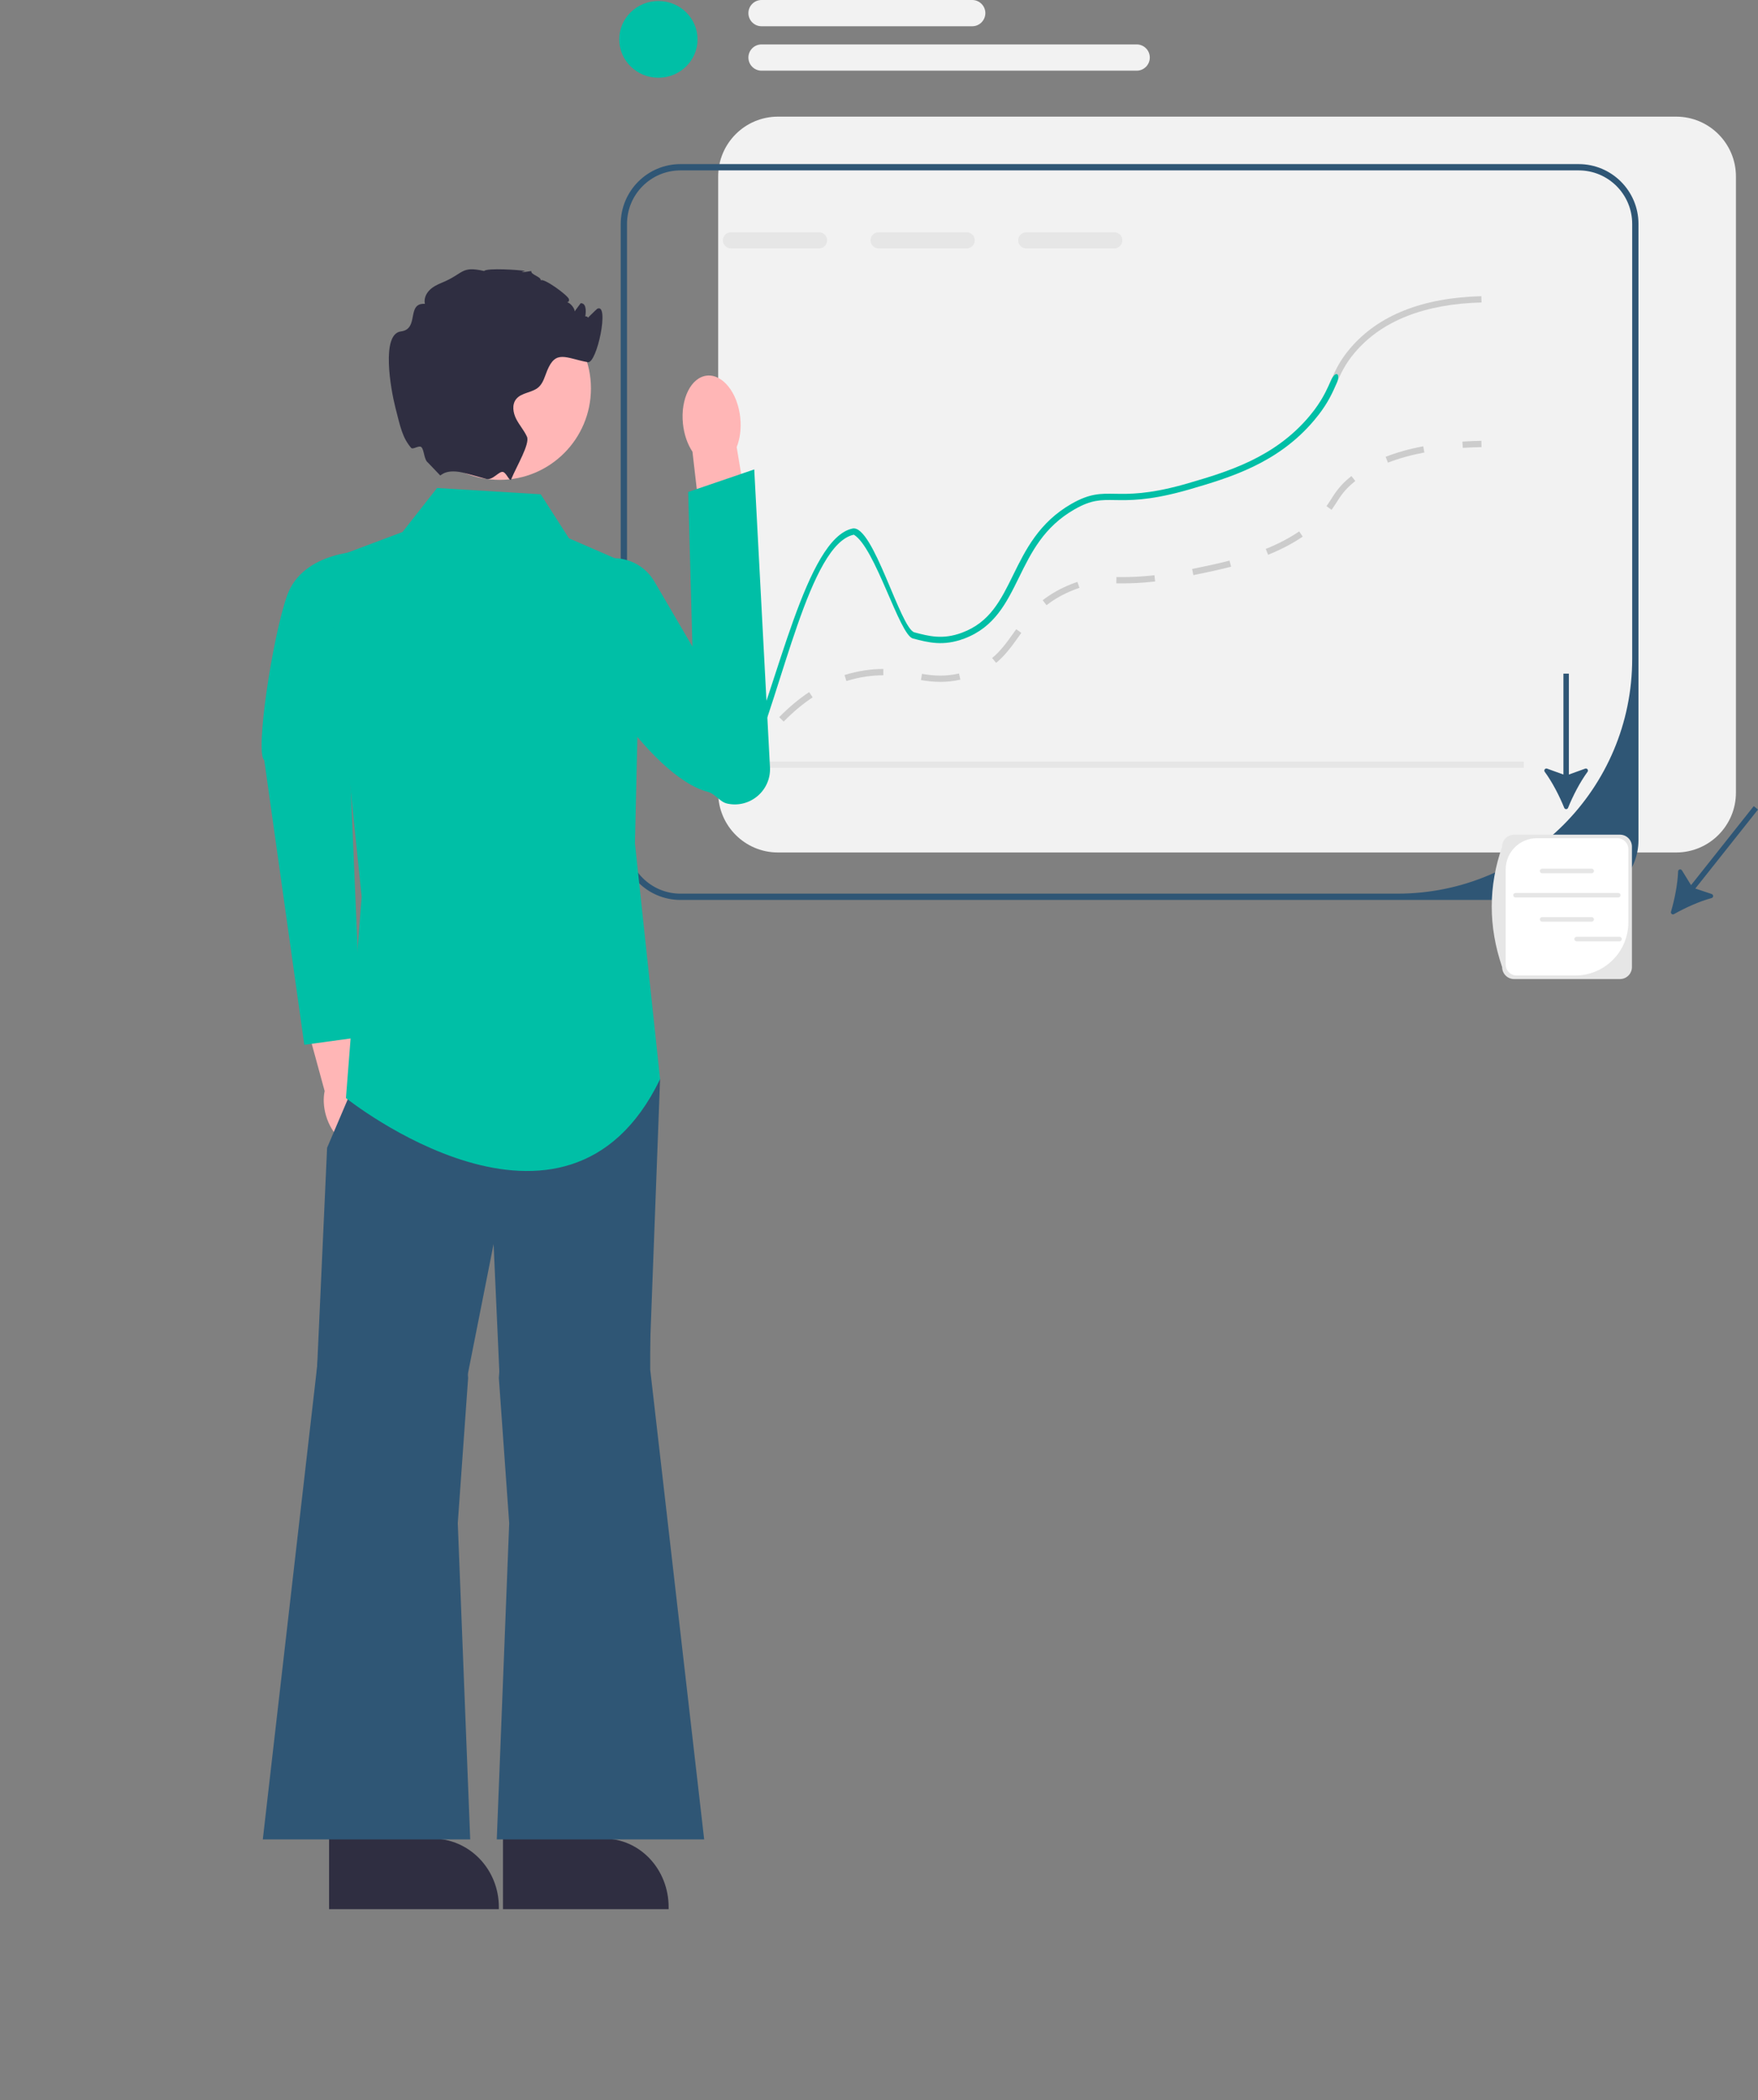 <svg width="360" height="430" viewBox="0 0 360 430" fill="none" xmlns="http://www.w3.org/2000/svg">
<rect x="0" y="0" width="360" height="430" fill="#808080" stroke="none"/>
<path d="M67.385 376.463L88.619 376.462H88.62C92.209 376.463 95.65 377.937 98.188 380.56C100.726 383.184 102.152 386.743 102.152 390.453V390.908L67.385 390.909L67.385 376.463Z" fill="#2F2E41"/>
<path d="M103 376.463L123.716 376.462H123.717C127.218 376.463 130.576 377.937 133.052 380.56C135.528 383.184 136.919 386.743 136.919 390.453V390.908L103.001 390.909L103 376.463Z" fill="#2F2E41"/>
<path d="M133.148 280.435L144.199 376.625H101.729L104.273 311.878L102.153 282.135L104.273 254.091L93.041 240.203L133.148 239.645V280.435Z" fill="#2F5675"/>
<path d="M64.867 280.435L53.817 376.624H96.287L93.743 311.877L95.863 282.134L93.743 254.091L104.975 240.202L69.081 242.618L64.867 280.435Z" fill="#2F5675"/>
<path d="M343.247 23.884H159.303C152.555 23.884 147.068 29.376 147.068 36.13V162.302C147.068 169.056 152.555 174.548 159.303 174.548H343.247C349.995 174.548 355.482 169.056 355.482 162.302V36.13C355.482 29.376 349.995 23.884 343.247 23.884Z" fill="#F2F2F2"/>
<path d="M323.29 33.602H139.346C132.598 33.602 127.111 39.095 127.111 45.849V172.021C127.111 178.775 132.598 184.267 139.346 184.267H323.29C330.038 184.267 335.525 178.775 335.525 172.021V45.849C335.525 39.095 330.038 33.602 323.29 33.602ZM334.238 134.885C334.238 161.447 312.726 182.979 286.19 182.979H139.346C133.299 182.979 128.398 178.073 128.398 172.021V45.849C128.398 39.797 133.299 34.89 139.346 34.89H323.29C329.337 34.89 334.238 39.797 334.238 45.849V134.885Z" fill="#2F5675"/>
<path d="M153.387 156.923L152.299 156.237C153.006 155.111 153.737 154.02 154.469 152.994L155.516 153.742C154.798 154.748 154.082 155.818 153.387 156.923H153.387Z" fill="#CCCCCC"/>
<path d="M160.481 147.747L159.561 146.848C161.524 144.834 163.59 143.105 165.701 141.709L166.41 142.784C164.375 144.129 162.38 145.799 160.481 147.747V147.747ZM192.577 139.618C191.041 139.618 189.641 139.422 188.593 139.25L188.801 137.979C189.863 138.153 191.141 138.331 192.577 138.331C193.844 138.331 195.09 138.191 196.386 137.904L196.663 139.162C195.276 139.469 193.939 139.618 192.577 139.618V139.618ZM173.327 139.448L172.94 138.22C174.322 137.784 175.753 137.457 177.195 137.248C178.433 137.068 179.616 136.981 180.812 136.981H180.892V138.269H180.812C179.678 138.269 178.555 138.352 177.379 138.522C176.006 138.721 174.642 139.033 173.327 139.448H173.327ZM203.991 135.727L203.169 134.736C204.944 133.26 206.217 131.476 207.564 129.586L208.102 128.834L209.146 129.587L208.611 130.334C207.214 132.293 205.894 134.144 203.991 135.727V135.727ZM214.309 123.92L213.517 122.904C215.251 121.55 217.21 120.452 219.506 119.549C219.897 119.395 220.271 119.257 220.63 119.135L221.045 120.354C220.704 120.47 220.349 120.601 219.977 120.747C217.798 121.605 215.944 122.642 214.309 123.92V123.92ZM229.84 119.447C229.407 119.447 228.997 119.443 228.602 119.438L228.617 118.151C229.02 118.155 229.441 118.156 229.887 118.159C231.401 118.159 233.509 118.116 236.401 117.781L236.549 119.06C233.562 119.406 231.42 119.442 229.84 119.447V119.447ZM244.375 117.76L244.12 116.498C246.431 116.031 249.119 115.474 251.78 114.787L252.102 116.033C249.41 116.729 246.702 117.289 244.375 117.76ZM259.68 113.592L259.199 112.398C261.779 111.357 264.018 110.183 266.047 108.808L266.768 109.875C264.663 111.301 262.345 112.517 259.68 113.592V113.592ZM272.679 104.391L271.635 103.638C271.994 103.139 272.304 102.653 272.604 102.183C273.49 100.794 274.406 99.359 276.587 97.596L276.74 97.474L277.537 98.484L277.395 98.598C275.377 100.229 274.557 101.515 273.688 102.876C273.379 103.361 273.058 103.863 272.679 104.391V104.391ZM284.22 94.733L283.751 93.534C286.043 92.634 288.633 91.91 291.448 91.381L291.685 92.647C288.95 93.161 286.438 93.862 284.22 94.733V94.733Z" fill="#CCCCCC"/>
<path d="M299.549 91.701L299.469 90.416C300.719 90.338 302.026 90.286 303.353 90.262L303.377 91.55C302.068 91.573 300.78 91.624 299.549 91.701V91.701Z" fill="#CCCCCC"/>
<path d="M167.732 47.556H149.682C148.775 47.556 148.035 48.296 148.035 49.204C148.035 50.118 148.775 50.859 149.682 50.859H167.732C168.639 50.859 169.378 50.118 169.378 49.204C169.378 48.296 168.639 47.556 167.732 47.556V47.556Z" fill="#E6E6E6"/>
<path d="M197.964 47.556H179.914C179.007 47.556 178.268 48.296 178.268 49.204C178.268 50.118 179.007 50.859 179.914 50.859H197.964C198.871 50.859 199.611 50.118 199.611 49.204C199.611 48.296 198.871 47.556 197.964 47.556Z" fill="#E6E6E6"/>
<path d="M228.196 47.556H210.147C209.24 47.556 208.5 48.296 208.5 49.204C208.5 50.118 209.24 50.859 210.147 50.859H228.196C229.103 50.859 229.843 50.118 229.843 49.204C229.843 48.296 229.103 47.556 228.196 47.556Z" fill="#E6E6E6"/>
<path d="M312.047 155.937H148.018V157.224H312.047V155.937Z" fill="#E6E6E6"/>
<path d="M303.382 61.932C291.707 62.235 282.998 65.673 277.479 72.138C275.44 74.533 274.61 76.419 273.735 78.415C272.867 80.385 271.979 82.414 269.914 85.06V82.871C271.194 80.991 271.882 79.42 272.558 77.894C273.471 75.808 274.34 73.837 276.501 71.307C282.265 64.546 291.296 60.96 303.344 60.645L303.382 61.932V61.932Z" fill="#CCCCCC"/>
<path d="M273.735 78.415C272.866 80.385 271.978 82.413 269.914 85.06C269.669 85.375 269.405 85.703 269.122 86.045C261.674 94.911 251.722 97.821 243.72 100.165C243.219 100.313 242.73 100.448 242.254 100.577C235.139 102.508 231.241 102.437 228.34 102.392C225.426 102.341 223.503 102.309 220.062 104.279C213.751 107.878 211.165 113.145 208.663 118.238C206.084 123.479 203.652 128.43 197.451 130.755C193.148 132.364 190.125 131.566 186.928 130.729C184.181 130.001 179.231 112.093 174.847 109.481C165.797 111.381 160.297 140.986 153.434 156.838L152.25 156.323C159.294 140.071 165.096 110.215 174.577 108.219C178.803 107.331 184.368 128.72 187.256 129.48C190.253 130.272 193.077 131.012 197.001 129.544C202.726 127.407 204.939 122.893 207.505 117.671C209.975 112.649 212.774 106.957 219.418 103.159C223.169 101.015 225.349 101.053 228.36 101.105C231.228 101.156 235.101 101.221 242.254 99.244C242.614 99.141 242.981 99.038 243.36 98.928C251.195 96.636 260.94 93.784 268.132 85.221C268.839 84.377 269.425 83.598 269.914 82.87C271.194 80.99 271.882 79.419 272.557 77.893C273.471 75.807 274.609 76.419 273.735 78.415V78.415Z" fill="#00BFA6"/>
<path d="M76.182 225.719C75.673 223.944 74.801 222.43 73.763 221.351L69.991 204.14L61.77 206.156L66.481 223.397C66.171 224.856 66.233 226.598 66.742 228.372C67.906 232.427 70.962 235.12 73.569 234.387C76.175 233.654 77.345 229.774 76.182 225.719L76.182 225.719Z" fill="#FFB6B6"/>
<path d="M75.046 112.823C75.046 112.823 62.062 112.557 58.761 122.021C55.756 130.635 52.194 154.301 54.12 155.669L62.316 213.929L74.005 212.322L71.005 142.418L75.046 112.823V112.823Z" fill="#00BFA6"/>
<path d="M135.168 220.967L132.865 282.134H102.311L101.076 254.725L95.647 282.134H64.84L66.983 235.016L71.203 225.107L74.059 218.392L135.168 220.967Z" fill="#2F5675"/>
<path d="M110.725 101.208L89.498 99.92L82.422 108.935L66.984 114.729L74.06 183.623L70.844 224.83C70.844 224.83 115.872 260.887 135.169 220.967L130.023 172.677L131.31 116.661L116.515 110.222L110.725 101.208Z" fill="#00BFA6"/>
<path d="M151.592 85.537C151.822 87.769 151.53 89.869 150.856 91.552L154.392 112.678L144.3 114.068L141.799 92.488C140.796 90.978 140.081 88.983 139.851 86.751C139.325 81.651 141.527 77.246 144.769 76.91C148.011 76.575 151.066 80.438 151.592 85.537V85.537H151.592Z" fill="#FFB6B6"/>
<path d="M134.012 119.08C130.533 113.127 121.902 112.566 118.037 118.275C116.98 119.835 117.275 121.59 117.022 123.697C115.951 132.645 133.081 159.084 144.933 162.128C146.489 162.528 147.375 164.207 148.945 164.545H148.945C153.595 165.545 157.925 161.851 157.674 157.096L154.454 96.117L140.928 100.735L141.794 132.394L134.012 119.08L134.012 119.08Z" fill="#00BFA6"/>
<path d="M102.315 98.254C112.642 98.254 121.013 89.874 121.013 79.538C121.013 69.202 112.642 60.822 102.315 60.822C91.989 60.822 83.617 69.202 83.617 79.538C83.617 89.874 91.989 98.254 102.315 98.254Z" fill="#FFB6B6"/>
<path d="M119.731 65.795C119.57 65.834 122.192 63.276 122.304 63.22C124.877 61.932 122.233 74.519 120.374 74.165C115.801 73.296 113.826 71.571 112.051 75.878C111.555 77.076 111.247 78.428 110.282 79.284C108.957 80.45 106.757 80.353 105.676 81.744C104.808 82.864 105.059 84.512 105.702 85.774C106.345 87.043 107.323 88.118 107.908 89.412C108.564 90.867 105.766 95.497 104.698 98.098V98.104L104.692 98.12C104.408 98.802 103.734 96.836 103.022 96.64C102.17 96.405 100.915 98.419 99.559 98.053C99.552 98.053 99.546 98.046 99.539 98.046C98.246 97.686 96.806 97.299 95.378 96.913H95.371C91.351 95.819 90.335 97.39 90.141 97.345L87.646 94.731C86.789 94.106 86.886 92.091 86.282 91.55C85.788 91.107 84.557 92.13 84.194 91.704C82.414 89.618 82.005 87.531 80.956 83.411C79.997 79.645 78.01 68.371 82.094 67.862C85.948 67.379 83.13 62.009 87.009 62.209C86.777 61.23 87.208 60.181 87.909 59.459C88.604 58.732 89.53 58.281 90.463 57.895C95.062 56.015 94.297 54.399 99.147 55.493C99.629 54.817 106.634 55.268 107.509 55.493C107.574 55.506 105.342 56.041 108.796 55.493C108.667 56.285 110.854 56.633 110.726 57.425C111.208 56.775 116.393 60.509 116.515 61.288C116.676 62.26 115.209 61.764 116.187 61.913C116.766 62.003 117.756 63.181 117.66 63.767C118.078 63.2 118.496 62.64 118.921 62.074C118.998 62.08 119.069 62.093 119.146 62.106C121.101 62.479 118.859 68.878 118.94 66.883C119.088 63.22 121.68 65.364 119.731 65.795V65.795Z" fill="#2F2E41"/>
<path d="M320.319 165.409C320.463 165.764 320.961 165.764 321.105 165.409C322.109 162.931 323.539 160.155 325.094 158.034C325.343 157.694 325 157.24 324.604 157.384L321.27 158.591V137.932H320.154V158.591L316.819 157.383C316.423 157.24 316.08 157.694 316.329 158.034C317.884 160.155 319.314 162.931 320.319 165.409V165.409Z" fill="#2F5675"/>
<path d="M342.182 186.68C342.075 187.048 342.464 187.358 342.797 187.169C345.124 185.853 347.968 184.57 350.504 183.877C350.91 183.766 350.923 183.197 350.524 183.063L347.163 181.933L359.999 165.755L359.125 165.06L346.289 181.238L344.427 178.216C344.207 177.858 343.656 177.999 343.64 178.42C343.54 181.05 342.935 184.114 342.182 186.68V186.68Z" fill="#2F5675"/>
<path d="M331.74 200.467H310.049C308.702 200.467 307.606 199.371 307.606 198.022C304.738 189.632 304.795 181.41 307.606 173.348C307.606 172 308.702 170.903 310.049 170.903H331.74C333.087 170.903 334.182 172 334.182 173.348V198.022C334.182 199.371 333.087 200.467 331.74 200.467Z" fill="#E6E6E6"/>
<path d="M314.696 171.631C311.182 171.631 308.334 174.483 308.334 178V197.499C308.334 198.736 309.336 199.739 310.572 199.739H322.567C328.58 199.739 333.455 194.86 333.455 188.841V173.871C333.455 172.634 332.453 171.631 331.217 171.631H314.696V171.631Z" fill="white"/>
<path d="M325.946 178.802H315.791C315.534 178.802 315.326 178.594 315.326 178.337C315.326 178.081 315.535 177.873 315.791 177.873H325.946C326.202 177.873 326.41 178.081 326.41 178.337C326.41 178.594 326.202 178.802 325.946 178.802Z" fill="#E6E6E6"/>
<path d="M325.946 188.713H315.791C315.534 188.713 315.326 188.504 315.326 188.248C315.326 187.992 315.535 187.783 315.791 187.783H325.946C326.202 187.783 326.41 187.992 326.41 188.248C326.41 188.504 326.202 188.713 325.946 188.713Z" fill="#E6E6E6"/>
<path d="M331.396 183.761H310.341C310.085 183.761 309.877 183.552 309.877 183.296C309.877 183.039 310.085 182.831 310.341 182.831H331.396C331.652 182.831 331.86 183.039 331.86 183.296C331.86 183.552 331.652 183.761 331.396 183.761Z" fill="#E6E6E6"/>
<path d="M331.642 192.742H322.857C322.601 192.742 322.393 192.534 322.393 192.278C322.393 192.021 322.601 191.813 322.857 191.813H331.642C331.898 191.813 332.107 192.021 332.107 192.278C332.107 192.534 331.898 192.742 331.642 192.742Z" fill="#E6E6E6"/>
<path d="M134.824 15.918C139.251 15.918 142.841 12.401 142.841 8.062C142.841 3.724 139.251 0.207 134.824 0.207C130.396 0.207 126.807 3.724 126.807 8.062C126.807 12.401 130.396 15.918 134.824 15.918Z" fill="#00BFA6"/>
<path d="M199.093 5.375H155.941C154.46 5.375 153.256 4.169 153.256 2.687C153.256 1.206 154.46 0 155.941 0H199.093C200.574 0 201.778 1.206 201.778 2.687C201.778 4.169 200.574 5.375 199.093 5.375Z" fill="#F2F2F2"/>
<path d="M232.77 14.471H155.941C154.46 14.471 153.256 13.265 153.256 11.783C153.256 10.301 154.46 9.096 155.941 9.096H232.77C234.25 9.096 235.454 10.301 235.454 11.783C235.454 13.265 234.25 14.471 232.77 14.471V14.471Z" fill="#F2F2F2"/>
</svg>
